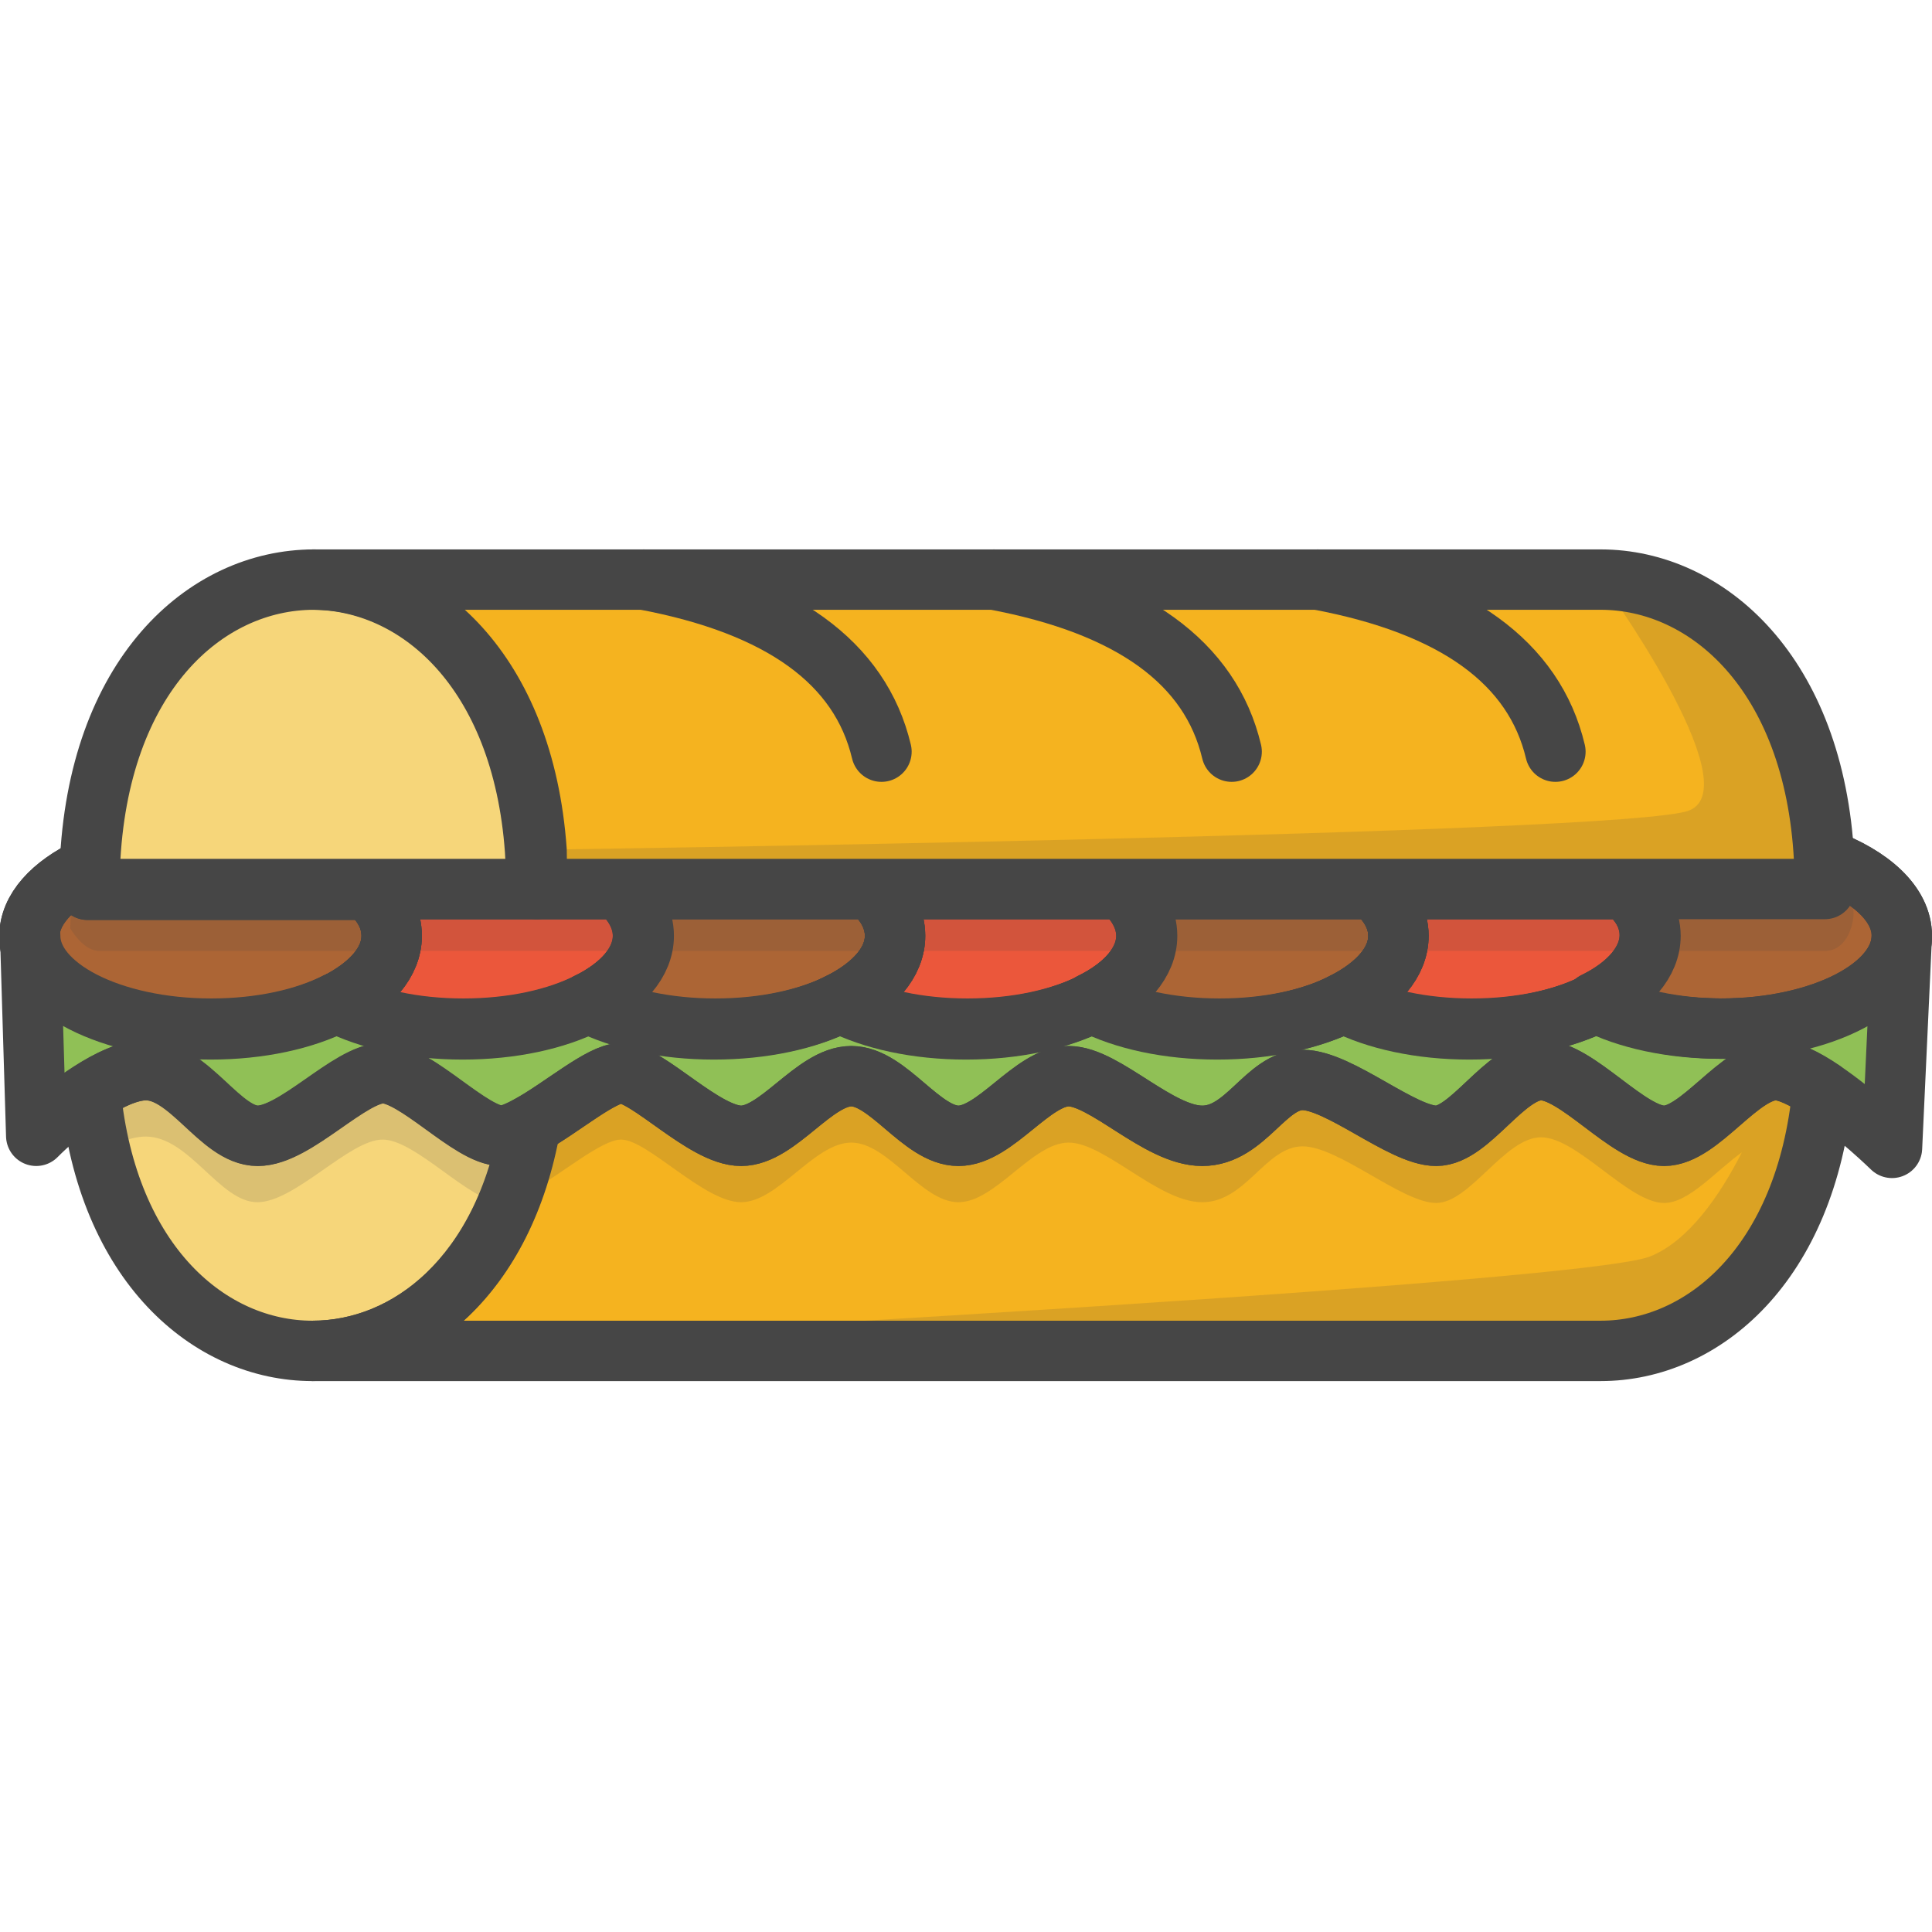 <?xml version="1.0" encoding="utf-8"?>
<!-- Generator: Adobe Illustrator 22.1.0, SVG Export Plug-In . SVG Version: 6.00 Build 0)  -->
<svg version="1.1" id="Layer_1" xmlns="http://www.w3.org/2000/svg" xmlns:xlink="http://www.w3.org/1999/xlink" x="0px" y="0px"
	 viewBox="0 0 256 256" style="enable-background:new 0 0 256 256;" xml:space="preserve">
<style type="text/css">
	.st0{fill:#F5B31F;}
	.st1{fill:none;stroke:#464646;stroke-width:8;stroke-linecap:round;stroke-linejoin:round;stroke-miterlimit:10;}
	.st2{opacity:0.15;fill:#464646;}
	.st3{fill:#AC6535;}
	.st4{fill:#EB573B;}
	.st5{fill:#90C056;}
	.st6{opacity:0.35;fill:#FFFFFF;}
	.st7{opacity:0.2;fill:#FFFFFF;}
	.st8{fill:#F6D67A;}
	.st9{opacity:0.15;fill:#FFFFFF;}
	.st10{opacity:0.3;fill:#FFFFFF;}
	.st11{fill:#AC6535;stroke:#464646;stroke-width:8;stroke-linecap:round;stroke-linejoin:round;stroke-miterlimit:10;}
	.st12{fill:#EB573B;stroke:#464646;stroke-width:8;stroke-miterlimit:10;}
	.st13{opacity:0.15;}
	.st14{fill:#464646;}
	.st15{fill:#FFA755;}
	.st16{fill:#8FAE3C;}
	.st17{fill:#BE6BB2;}
	.st18{fill:#B7C536;}
	.st19{opacity:0.1;}
	.st20{fill:#9D5A96;}
	.st21{fill:#EA615D;}
	.st22{opacity:0.4;fill:#FFFFFF;}
	.st23{opacity:7.000000e-02;}
	.st24{fill:#F79932;}
	.st25{fill:#FFEC97;}
	.st26{fill:#FFD11D;}
	.st27{opacity:0.2;}
	.st28{fill:#FFFFFF;}
	.st29{fill:#F7F2D5;}
	.st30{fill:#F6AF72;}
	.st31{fill:#BA6C45;}
	.st32{opacity:0.5;fill:#FFFFFF;}
	.st33{fill:#E4C074;}
	.st34{fill:none;stroke:#656566;stroke-width:8;stroke-linecap:round;stroke-linejoin:round;stroke-miterlimit:10;}
	.st35{fill:#FFA755;stroke:#464646;stroke-width:8;stroke-linecap:round;stroke-linejoin:round;stroke-miterlimit:10;}
	.st36{fill:#FFD11D;stroke:#464646;stroke-width:8;stroke-linecap:round;stroke-linejoin:round;stroke-miterlimit:10;}
	.st37{fill:#FACD1F;}
	.st38{fill:#FFDF66;}
	.st39{fill:#FFEC97;stroke:#464646;stroke-width:8;stroke-linecap:round;stroke-linejoin:round;stroke-miterlimit:10;}
	.st40{fill:#FFDF66;stroke:#464646;stroke-width:8;stroke-linecap:round;stroke-linejoin:round;stroke-miterlimit:10;}
	.st41{opacity:0.2;fill:#464646;}
	.st42{fill:#FFFFFF;stroke:#464646;stroke-width:8;stroke-linecap:round;stroke-linejoin:round;stroke-miterlimit:10;}
	.st43{fill:#6D6E71;stroke:#464646;stroke-width:8;stroke-linecap:round;stroke-linejoin:round;stroke-miterlimit:10;}
	.st44{opacity:0.1;fill:#464646;}
	.st45{fill:#E77CAE;}
	.st46{fill:#FFE5C4;}
	.st47{fill:#F68455;stroke:#464646;stroke-width:8;stroke-linecap:round;stroke-linejoin:round;stroke-miterlimit:10;}
	.st48{opacity:0.7;}
	.st49{fill:#ADEDFF;}
	.st50{fill:#EC754B;}
	.st51{fill:#4AA5BA;}
	.st52{opacity:0.5;}
	.st53{opacity:0.8;}
	.st54{fill:#F68455;}
	.st55{fill:#92A5AC;}
	.st56{fill:#6D6E71;}
	.st57{fill:#D06E3C;}
	.st58{fill:#DA4F4B;}
	.st59{fill:#BDF3FF;}
	.st60{fill:#F18BB4;}
	.st61{fill:#F9D97A;}
	.st62{fill:none;}
	.st63{fill:#AF6535;}
	.st64{fill:#B93226;}
	.st65{fill:#FF6050;}
	.st66{fill:#D06E3C;stroke:#464646;stroke-miterlimit:10;}
	.st67{fill:#EA7CB1;}
	.st68{fill:none;stroke:#6D6E71;stroke-width:10;stroke-linecap:round;stroke-linejoin:round;stroke-miterlimit:10;}
	.st69{fill:#00B0E0;}
	.st70{fill:#EA7DAE;}
	.st71{opacity:0.1;fill:#FFFFFF;}
	.st72{fill:#BC7532;}
	.st73{fill:#876C6C;}
	.st74{fill:#F9F6CD;}
	.st75{fill:#FFE37B;}
	.st76{fill:#1DDCFF;}
	.st77{fill:#60ACF7;}
	.st78{fill:#C3755A;}
	.st79{fill:#96557A;}
	.st80{fill:#66625D;}
	.st81{fill:#D68032;}
	.st82{opacity:0.8;fill:#FFFFFF;}
	.st83{fill:#F2A355;}
	.st84{fill:#7E9E6A;}
	.st85{opacity:0.3;}
	.st86{fill:#965A85;}
	.st87{opacity:0.7;fill:#FFFFFF;}
	.st88{fill:#90CAD3;}
	.st89{fill:#94B57F;}
	.st90{fill:#B2E2E7;}
	.st91{fill:#FFDF8F;}
	.st92{fill:#FFFAEB;}
	.st93{fill:#F88916;}
	.st94{fill:#FFC86E;}
	.st95{fill:#AFA51D;}
	.st96{fill:#968A1C;}
	.st97{fill:#C3556D;}
</style>
<g>
	<path class="st8" d="M70.3,149.1C66.8,169.1,54.1,179,41.4,179c-13.6,0-27.2-11.5-29.4-34.3c2.4-1.6,5.1-2.9,7.4-2.9
		c5.8,0,9.8,8.7,14.8,8.7c5,0,12.2-8.3,16.6-8.3c4.4,0,11.6,8.3,15.7,8.3C67.5,150.5,68.8,149.9,70.3,149.1z"/>
	<path class="st0" d="M241.5,144.5c-2.2,23-15.8,34.5-29.4,34.5l-170.7,0c12.7,0,25.4-10,28.8-29.9c4.2-2.3,9.5-6.9,12.1-6.9
		c3.5,0,11,8.3,15.9,8.3c4.9,0,9.7-7.9,14.6-7.9c4.9,0,9.3,7.9,14.2,7.9c4.9,0,9.8-7.9,14.6-7.9c4.8,0,11.9,7.9,17.7,7.9
		s8.4-7.4,13.3-7.4c4.9,0,13.2,7.4,17.7,7.4c4.5,0,9.1-8.7,13.9-8.7c4.8,0,11.5,8.7,16.3,8.7s10-8.7,14.8-8.7
		C236.9,141.8,239.2,143,241.5,144.5z"/>
	<path class="st11" d="M51.9,124c0,3.5-2.8,6.6-7.3,8.9c-4.3,2.2-10.2,3.5-16.7,3.5c-13.2,0-24-5.5-24-12.3c0-3.6,3-6.8,7.8-9.1
		c0,0.9-0.1,1.9-0.1,2.9l37,0C50.8,119.6,51.9,121.7,51.9,124z"/>
	<path class="st12" d="M85.3,124c0,3.5-2.8,6.6-7.3,8.9c-4.3,2.2-10.2,3.5-16.7,3.5c-6.5,0-12.4-1.3-16.7-3.5
		c4.5-2.2,7.3-5.4,7.3-8.9c0-2.3-1.2-4.4-3.2-6.2l33.3,0C84.1,119.6,85.3,121.7,85.3,124z"/>
	<path class="st11" d="M118.6,124c0,3.5-2.8,6.6-7.3,8.9c-4.3,2.2-10.2,3.5-16.7,3.5c-6.5,0-12.4-1.3-16.7-3.5
		c4.5-2.2,7.3-5.4,7.3-8.9c0-2.3-1.2-4.4-3.2-6.2l33.3,0C117.5,119.6,118.6,121.7,118.6,124z"/>
	<path class="st12" d="M152,124c0,3.5-2.8,6.6-7.3,8.9c-4.3,2.2-10.2,3.5-16.7,3.5c-6.5,0-12.4-1.3-16.7-3.5
		c4.5-2.2,7.3-5.4,7.3-8.9c0-2.3-1.2-4.4-3.2-6.2l33.3,0C150.8,119.6,152,121.7,152,124z"/>
	<path class="st11" d="M185.3,124c0,3.5-2.8,6.6-7.3,8.9c-4.3,2.2-10.2,3.5-16.7,3.5c-6.5,0-12.4-1.3-16.7-3.5
		c4.5-2.2,7.3-5.4,7.3-8.9c0-2.3-1.2-4.4-3.2-6.2l33.3,0C184.1,119.6,185.3,121.7,185.3,124z"/>
	<path class="st12" d="M218.7,124c0,3.5-2.8,6.6-7.3,8.9c-4.3,2.2-10.2,3.5-16.7,3.5s-12.4-1.3-16.7-3.5c4.5-2.2,7.3-5.4,7.3-8.9
		c0-2.3-1.2-4.4-3.3-6.2l33.3,0C217.5,119.6,218.7,121.8,218.7,124z"/>
	<path class="st11" d="M252,124c0,6.8-10.7,12.3-24,12.3c-6.5,0-12.4-1.3-16.7-3.5c4.5-2.2,7.3-5.4,7.3-8.9c0-2.3-1.2-4.4-3.2-6.2
		l26.4,0c0-1.3,0-2.6-0.1-3.9C247.9,116.1,252,119.8,252,124z"/>
	<path class="st2" d="M252,132.9c0,2.2-1.1,4.3-3.1,6L252,132.9z"/>
	<path class="st2" d="M240.1,143.6c3.7-1.1,6.7-2.7,8.8-4.6l-7.4,14.5c-0.4-0.3-0.9-0.6-1.3-0.8c-4.2,17.6-16.2,26.4-28.1,26.4
		l-170.7,0c0,0,166.9-8.6,177.2-12.6c5.1-2,9.3-8.1,12.2-13.8c-3.5,2.5-7,6.7-10.3,6.7c-4.7,0-11.5-8.7-16.3-8.7
		c-4.8,0-9.4,8.7-13.9,8.7s-12.9-7.5-17.7-7.5c-4.9,0-7.5,7.4-13.3,7.4c-5.8,0-12.9-7.9-17.7-7.9c-4.8,0-9.7,7.9-14.6,7.9
		c-4.9,0-9.3-7.9-14.2-7.9c-4.9,0-9.7,7.9-14.6,7.9c-4.9,0-12.4-8.3-15.9-8.3c-2.6,0-7.9,4.6-12.1,6.9c-1.5,0.8-2.8,1.4-3.8,1.4
		c-4.1,0-11.3-8.3-15.7-8.3c-4.4,0-11.6,8.3-16.6,8.3c-5,0-9-8.7-14.8-8.7c-2.2,0-4.9,1.3-7.4,2.9l-6.2-16
		c3.6,4.5,12.2,7.6,22.1,7.6c6.5,0,12.4-1.3,16.7-3.5c4.3,2.2,10.2,3.5,16.7,3.5s12.4-1.3,16.7-3.5c4.3,2.2,10.2,3.5,16.7,3.5
		c6.5,0,12.4-1.3,16.7-3.5c4.3,2.2,10.2,3.5,16.7,3.5c6.5,0,12.4-1.3,16.7-3.5c4.3,2.2,10.2,3.5,16.7,3.5c6.5,0,12.4-1.3,16.7-3.5
		c4.3,2.2,10.2,3.5,16.7,3.5c6.5,0,12.4-1.3,16.7-3.5c4.3,2.2,10.2,3.5,16.7,3.5c2.1,0,4.2-0.1,6.2-0.4c0.7-1.9,1.1-3.1,1.1-3.1
		C236.6,141.8,238.3,142.5,240.1,143.6z"/>
	<path class="st2" d="M4,132.9l1.8,4.7C4.6,136.2,4,134.6,4,132.9z"/>
	<path class="st5" d="M252,124l-1.3,28.1c0,0-4.6-4.5-9.2-7.6c-2.3-1.6-4.6-2.7-6.2-2.7c-4.8,0-10.1,8.7-14.8,8.7
		s-11.5-8.7-16.3-8.7c-4.8,0-9.4,8.7-13.9,8.7c-4.5,0-12.9-7.4-17.7-7.4c-4.9,0-7.5,7.4-13.3,7.4s-12.9-7.9-17.7-7.9
		c-4.8,0-9.7,7.9-14.6,7.9c-4.9,0-9.3-7.9-14.2-7.9c-4.9,0-9.7,7.9-14.6,7.9c-4.9,0-12.4-8.3-15.9-8.3c-2.6,0-7.9,4.6-12.1,6.9
		c-1.5,0.8-2.8,1.4-3.8,1.4c-4.1,0-11.3-8.3-15.7-8.3c-4.4,0-11.6,8.3-16.6,8.3c-5,0-9-8.7-14.8-8.7c-2.2,0-4.9,1.3-7.4,2.9
		c-3.9,2.5-7.1,5.8-7.1,5.8L4,124c0,6.8,10.7,12.3,24,12.3c6.5,0,12.4-1.3,16.7-3.5c4.3,2.2,10.2,3.5,16.7,3.5
		c6.5,0,12.4-1.3,16.7-3.5c4.3,2.2,10.2,3.5,16.7,3.5c6.5,0,12.4-1.3,16.7-3.5c4.3,2.2,10.2,3.5,16.7,3.5c6.5,0,12.4-1.3,16.7-3.5
		c4.3,2.2,10.2,3.5,16.7,3.5c6.5,0,12.4-1.3,16.7-3.5c4.3,2.2,10.2,3.5,16.7,3.5s12.4-1.3,16.7-3.5c4.3,2.2,10.2,3.5,16.7,3.5
		C241.3,136.4,252,130.8,252,124z"/>
	<path class="st1" d="M70.3,149.1C66.8,169.1,54.1,179,41.4,179c-13.6,0-27.2-11.5-29.4-34.3c2.4-1.6,5.1-2.9,7.4-2.9
		c5.8,0,9.8,8.7,14.8,8.7c5,0,12.2-8.3,16.6-8.3c4.4,0,11.6,8.3,15.7,8.3C67.5,150.5,68.8,149.9,70.3,149.1z"/>
	<path class="st1" d="M241.5,144.5c-2.2,23-15.8,34.5-29.4,34.5l-170.7,0c12.7,0,25.4-10,28.8-29.9c4.2-2.3,9.5-6.9,12.1-6.9
		c3.5,0,11,8.3,15.9,8.3c4.9,0,9.7-7.9,14.6-7.9c4.9,0,9.3,7.9,14.2,7.9c4.9,0,9.8-7.9,14.6-7.9c4.8,0,11.9,7.9,17.7,7.9
		s8.4-7.4,13.3-7.4c4.9,0,13.2,7.4,17.7,7.4c4.5,0,9.1-8.7,13.9-8.7c4.8,0,11.5,8.7,16.3,8.7s10-8.7,14.8-8.7
		C236.9,141.8,239.2,143,241.5,144.5z"/>
	<path class="st1" d="M51.9,124c0,3.5-2.8,6.6-7.3,8.9c-4.3,2.2-10.2,3.5-16.7,3.5c-13.2,0-24-5.5-24-12.3c0-3.6,3-6.8,7.8-9.1
		c0,0.9-0.1,1.9-0.1,2.9l37,0C50.8,119.6,51.9,121.7,51.9,124z"/>
	<path class="st1" d="M85.3,124c0,3.5-2.8,6.6-7.3,8.9c-4.3,2.2-10.2,3.5-16.7,3.5c-6.5,0-12.4-1.3-16.7-3.5
		c4.5-2.2,7.3-5.4,7.3-8.9c0-2.3-1.2-4.4-3.2-6.2l33.3,0C84.1,119.6,85.3,121.7,85.3,124z"/>
	<path class="st1" d="M118.6,124c0,3.5-2.8,6.6-7.3,8.9c-4.3,2.2-10.2,3.5-16.7,3.5c-6.5,0-12.4-1.3-16.7-3.5
		c4.5-2.2,7.3-5.4,7.3-8.9c0-2.3-1.2-4.4-3.2-6.2l33.3,0C117.5,119.6,118.6,121.7,118.6,124z"/>
	<path class="st1" d="M152,124c0,3.5-2.8,6.6-7.3,8.9c-4.3,2.2-10.2,3.5-16.7,3.5c-6.5,0-12.4-1.3-16.7-3.5c4.5-2.2,7.3-5.4,7.3-8.9
		c0-2.3-1.2-4.4-3.2-6.2l33.3,0C150.8,119.6,152,121.7,152,124z"/>
	<path class="st1" d="M185.3,124c0,3.5-2.8,6.6-7.3,8.9c-4.3,2.2-10.2,3.5-16.7,3.5c-6.5,0-12.4-1.3-16.7-3.5
		c4.5-2.2,7.3-5.4,7.3-8.9c0-2.3-1.2-4.4-3.2-6.2l33.3,0C184.1,119.6,185.3,121.7,185.3,124z"/>
	<path class="st1" d="M218.7,124c0,3.5-2.8,6.6-7.3,8.9c-4.3,2.2-10.2,3.5-16.7,3.5s-12.4-1.3-16.7-3.5c4.5-2.2,7.3-5.4,7.3-8.9
		c0-2.3-1.2-4.4-3.3-6.2l33.3,0C217.5,119.6,218.7,121.8,218.7,124z"/>
	<path class="st1" d="M252,124c0,6.8-10.7,12.3-24,12.3c-6.5,0-12.4-1.3-16.7-3.5c4.5-2.2,7.3-5.4,7.3-8.9c0-2.3-1.2-4.4-3.2-6.2
		l26.4,0c0-1.3,0-2.6-0.1-3.9C247.9,116.1,252,119.8,252,124z"/>
	<path class="st1" d="M252,124l-1.3,28.1c0,0-4.6-4.5-9.2-7.6c-2.3-1.6-4.6-2.7-6.2-2.7c-4.8,0-10.1,8.7-14.8,8.7
		s-11.5-8.7-16.3-8.7c-4.8,0-9.4,8.7-13.9,8.7c-4.5,0-12.9-7.4-17.7-7.4c-4.9,0-7.5,7.4-13.3,7.4s-12.9-7.9-17.7-7.9
		c-4.8,0-9.7,7.9-14.6,7.9c-4.9,0-9.3-7.9-14.2-7.9c-4.9,0-9.7,7.9-14.6,7.9c-4.9,0-12.4-8.3-15.9-8.3c-2.6,0-7.9,4.6-12.1,6.9
		c-1.5,0.8-2.8,1.4-3.8,1.4c-4.1,0-11.3-8.3-15.7-8.3c-4.4,0-11.6,8.3-16.6,8.3c-5,0-9-8.7-14.8-8.7c-2.2,0-4.9,1.3-7.4,2.9
		c-3.9,2.5-7.1,5.8-7.1,5.8L4,124c0,6.8,10.7,12.3,24,12.3c6.5,0,12.4-1.3,16.7-3.5c4.3,2.2,10.2,3.5,16.7,3.5
		c6.5,0,12.4-1.3,16.7-3.5c4.3,2.2,10.2,3.5,16.7,3.5c6.5,0,12.4-1.3,16.7-3.5c4.3,2.2,10.2,3.5,16.7,3.5c6.5,0,12.4-1.3,16.7-3.5
		c4.3,2.2,10.2,3.5,16.7,3.5c6.5,0,12.4-1.3,16.7-3.5c4.3,2.2,10.2,3.5,16.7,3.5s12.4-1.3,16.7-3.5c4.3,2.2,10.2,3.5,16.7,3.5
		C241.3,136.4,252,130.8,252,124z"/>
	<path class="st2" d="M13.1,126c2.1,0,225.6,0,228.7,0s3.9-3.9,3.8-5.2C244.3,96.2,226.2,85,212.1,85L41.4,85
		C27.1,85,10.3,97.6,9.3,123C9.3,123,11,126,13.1,126z"/>
	<path class="st8" d="M71.2,117.8l-59.4,0c0-1,0-1.9,0.1-2.9l0,0c1-25.4,15.3-38.1,29.7-38.1c13.9,0,27.8,12,29.5,35.9
		C71.1,114.3,71.2,116,71.2,117.8z"/>
	<path class="st0" d="M241.8,117.8l-170.7,0c0-1.8-0.1-3.5-0.2-5.1c-1.7-23.9-15.6-35.9-29.5-35.9l170.7,0c14.1,0,28.3,12.4,29.6,37
		C241.8,115.2,241.8,116.5,241.8,117.8z"/>
	<path class="st2" d="M212.1,76.8c14.1,0,28.3,12.4,29.6,37c0.1,1.3,0.1,2.6,0.1,3.9l-170.7,0c0-1.8-0.1-3.5-0.2-5.1
		c0,0,144.7-2,152.9-5.2C232,104.2,212.1,76.8,212.1,76.8z"/>
	<path class="st1" d="M71.2,117.8l-59.4,0c0-1,0-1.9,0.1-2.9l0,0c1-25.4,15.3-38.1,29.7-38.1c13.9,0,27.8,12,29.5,35.9
		C71.1,114.3,71.2,116,71.2,117.8z"/>
	<path class="st1" d="M241.8,117.8l-170.7,0c0-1.8-0.1-3.5-0.2-5.1c-1.7-23.9-15.6-35.9-29.5-35.9l170.7,0c14.1,0,28.3,12.4,29.6,37
		C241.8,115.2,241.8,116.5,241.8,117.8z"/>
	<path class="st1" d="M85.3,76.8c18.2,3.4,28.7,11,31.5,22.8"/>
	<path class="st1" d="M131.7,76.8c18.2,3.4,28.7,11,31.5,22.8"/>
	<path class="st1" d="M174.6,76.8c18.2,3.4,28.7,11,31.5,22.8"/>
</g>
</svg>
